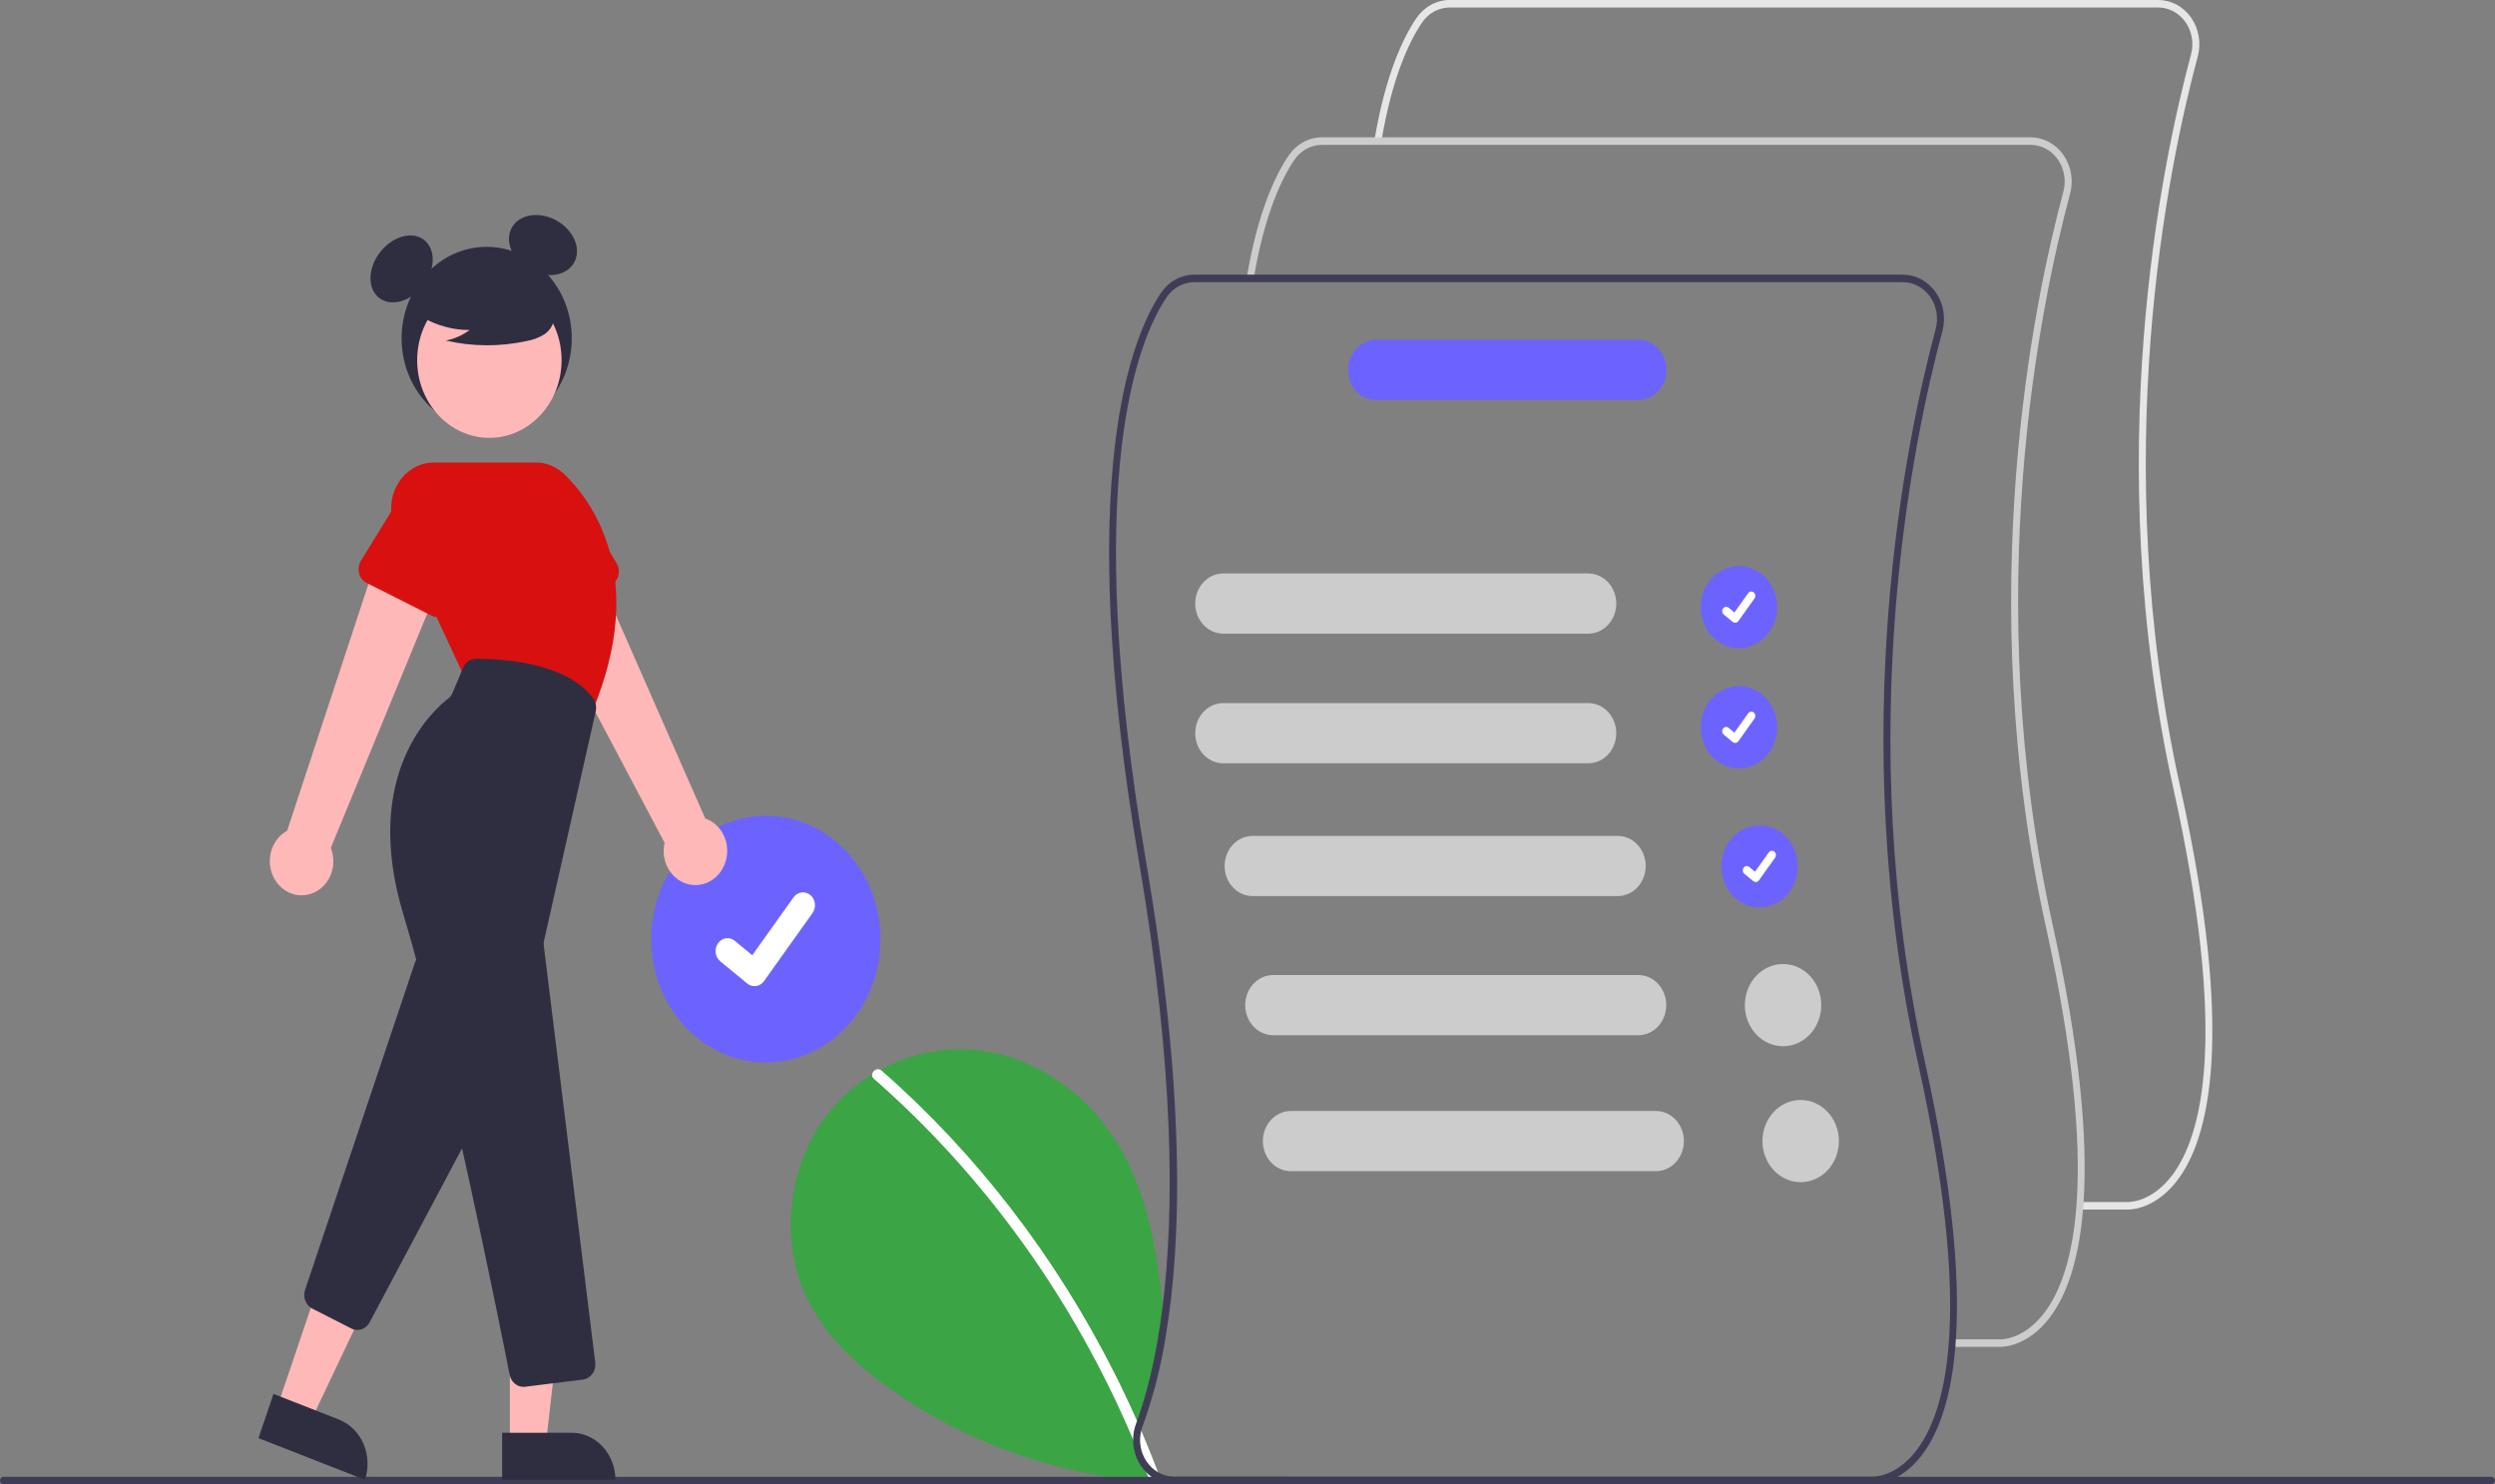 <svg width="158" height="94" viewBox="0 0 158 94" fill="none" xmlns="http://www.w3.org/2000/svg">
<rect x="0" y="0" width="158" height="94" fill="#808080" stroke="none"/>
<g clip-path="url(#clip0_7_21)">
<path d="M81.302 93.519C78.804 93.915 76.276 94.046 73.755 93.911C67.674 93.581 61.694 91.679 56.584 88.103C54.318 86.517 52.157 84.568 50.984 81.951C49.392 78.397 49.949 73.898 52.222 70.802C53.051 69.685 54.071 68.749 55.227 68.045C55.398 67.941 55.573 67.84 55.75 67.744C57.676 66.703 59.839 66.277 61.983 66.517C65.628 66.945 68.992 69.34 70.936 72.686C72.667 75.67 73.271 79.19 73.626 82.718C73.693 83.383 73.751 84.05 73.807 84.712C73.497 86.633 73.01 88.515 72.353 90.331C72.319 90.42 72.292 90.511 72.271 90.603C72.643 91.472 72.998 92.35 73.334 93.235C73.65 93.419 74.004 93.515 74.363 93.515H81.287L81.302 93.519Z" fill="#3BA445"/>
<path d="M73.191 93.689C73.145 93.711 73.095 93.723 73.045 93.724C72.995 93.726 72.945 93.716 72.898 93.696C72.851 93.677 72.808 93.647 72.772 93.609C72.736 93.572 72.708 93.527 72.688 93.477C72.658 93.401 72.63 93.325 72.6 93.249C72.332 92.548 72.051 91.854 71.757 91.166C67.991 82.294 62.374 74.476 55.342 68.319C55.302 68.289 55.27 68.247 55.25 68.199C55.229 68.151 55.221 68.097 55.227 68.045C55.237 67.984 55.26 67.927 55.293 67.878C55.327 67.828 55.371 67.787 55.421 67.758C55.471 67.73 55.527 67.713 55.584 67.711C55.641 67.708 55.698 67.72 55.75 67.744C55.778 67.758 55.804 67.775 55.828 67.796C58.837 70.432 61.597 73.38 64.068 76.597C66.54 79.811 68.717 83.275 70.567 86.941C71.072 87.942 71.551 88.957 72.005 89.987C72.094 90.191 72.183 90.397 72.271 90.603C72.643 91.472 72.998 92.35 73.334 93.234C73.34 93.249 73.345 93.265 73.351 93.279C73.368 93.317 73.377 93.358 73.378 93.4C73.379 93.442 73.372 93.484 73.357 93.523C73.342 93.562 73.319 93.597 73.29 93.625C73.262 93.654 73.228 93.676 73.191 93.689Z" fill="white"/>
<path d="M48.498 67.28C52.508 67.28 55.759 63.783 55.759 59.471C55.759 55.158 52.508 51.661 48.498 51.661C44.489 51.661 41.238 55.158 41.238 59.471C41.238 63.783 44.489 67.28 48.498 67.28Z" fill="#6C63FF"/>
<path d="M47.779 62.45C47.615 62.45 47.456 62.393 47.326 62.288L47.318 62.281L45.611 60.876C45.532 60.811 45.466 60.73 45.416 60.637C45.366 60.544 45.334 60.442 45.321 60.336C45.307 60.23 45.314 60.122 45.34 60.018C45.365 59.915 45.41 59.818 45.47 59.733C45.531 59.648 45.606 59.576 45.693 59.523C45.779 59.469 45.874 59.434 45.973 59.42C46.072 59.406 46.172 59.413 46.268 59.441C46.364 59.469 46.454 59.516 46.533 59.582L47.639 60.493L50.25 56.83C50.311 56.745 50.386 56.673 50.473 56.62C50.559 56.566 50.654 56.531 50.753 56.517C50.852 56.503 50.952 56.51 51.048 56.538C51.144 56.566 51.234 56.614 51.313 56.679L51.297 56.702L51.314 56.679C51.473 56.811 51.577 57.005 51.604 57.219C51.63 57.434 51.576 57.651 51.454 57.822L48.382 62.131C48.311 62.231 48.219 62.311 48.115 62.366C48.01 62.421 47.895 62.45 47.779 62.45Z" fill="white"/>
<path d="M157.778 94H0.222C0.163 94 0.107 93.975 0.065 93.93C0.024 93.885 0.001 93.825 0.001 93.762C0.001 93.698 0.024 93.638 0.065 93.593C0.107 93.549 0.163 93.523 0.222 93.523H157.778C157.837 93.523 157.893 93.549 157.935 93.593C157.976 93.638 157.999 93.698 157.999 93.762C157.999 93.825 157.976 93.885 157.935 93.93C157.893 93.975 157.837 94 157.778 94Z" fill="#3F3D56"/>
<path d="M30.82 27.221C33.796 27.221 36.208 24.627 36.208 21.426C36.208 18.226 33.796 15.632 30.82 15.632C27.845 15.632 25.432 18.226 25.432 21.426C25.432 24.627 27.845 27.221 30.82 27.221Z" fill="#2F2E41"/>
<path d="M26.615 18.302C27.485 17.366 27.662 16.037 27.009 15.335C26.356 14.632 25.121 14.822 24.25 15.759C23.379 16.695 23.203 18.023 23.856 18.726C24.509 19.428 25.744 19.238 26.615 18.302Z" fill="#2F2E41"/>
<path d="M36.436 16.462C36.798 15.548 36.175 14.386 35.042 13.866C33.91 13.346 32.698 13.664 32.335 14.578C31.972 15.491 32.596 16.653 33.729 17.174C34.861 17.694 36.073 17.375 36.436 16.462Z" fill="#2F2E41"/>
<path d="M45.823 54.883C45.959 54.604 46.037 54.297 46.051 53.983C46.065 53.669 46.014 53.355 45.903 53.064C45.792 52.773 45.623 52.512 45.408 52.299C45.193 52.086 44.938 51.926 44.659 51.831L36.874 34.118L33.313 36.804L42.085 53.37C41.967 53.885 42.029 54.427 42.258 54.896C42.488 55.364 42.869 55.726 43.33 55.912C43.79 56.099 44.299 56.097 44.758 55.907C45.218 55.717 45.597 55.353 45.823 54.883Z" fill="#FFB8B8"/>
<path d="M38.659 37.073L34.525 39.062C34.407 39.118 34.279 39.147 34.15 39.146C34.022 39.145 33.894 39.113 33.778 39.055C33.661 38.996 33.557 38.91 33.474 38.805C33.391 38.699 33.33 38.575 33.295 38.442L32.076 33.766C31.81 33.117 31.794 32.381 32.032 31.719C32.27 31.058 32.742 30.525 33.345 30.238C33.948 29.95 34.632 29.931 35.247 30.185C35.863 30.439 36.36 30.946 36.629 31.593L39.049 35.674C39.118 35.791 39.163 35.923 39.181 36.06C39.199 36.197 39.189 36.337 39.152 36.47C39.115 36.603 39.052 36.725 38.967 36.829C38.882 36.934 38.777 37.017 38.659 37.073Z" fill="#D81010"/>
<path d="M19.564 56.639C19.849 56.567 20.116 56.43 20.346 56.236C20.576 56.042 20.763 55.796 20.895 55.515C21.028 55.235 21.101 54.927 21.11 54.612C21.12 54.298 21.065 53.985 20.95 53.696L28.323 35.781L24.105 34.638L18.184 52.608C17.745 52.848 17.404 53.253 17.224 53.746C17.044 54.239 17.039 54.785 17.209 55.282C17.379 55.779 17.713 56.192 18.147 56.442C18.581 56.692 19.085 56.762 19.564 56.639Z" fill="#FFB8B8"/>
<path d="M17.554 89.112L19.699 89.952L23.731 81.454L20.566 80.215L17.554 89.112Z" fill="#FFB8B8"/>
<path d="M23.11 93.714L16.369 91.074L17.318 88.273L21.454 89.893C22.145 90.163 22.707 90.718 23.018 91.434C23.328 92.151 23.361 92.971 23.11 93.714Z" fill="#2F2E41"/>
<path d="M22.627 84.222C22.495 84.222 22.365 84.191 22.247 84.13L19.782 82.874C19.58 82.772 19.42 82.593 19.335 82.371C19.25 82.149 19.246 81.901 19.322 81.675L26.278 60.957C26.336 60.785 26.438 60.635 26.572 60.523C26.705 60.411 26.866 60.342 27.035 60.325C27.204 60.307 27.374 60.341 27.525 60.423C27.677 60.505 27.803 60.632 27.891 60.788L31.57 67.384C31.652 67.531 31.696 67.698 31.698 67.87C31.699 68.041 31.659 68.21 31.579 68.358L23.409 83.737C23.33 83.885 23.216 84.007 23.078 84.093C22.941 84.178 22.785 84.222 22.627 84.222Z" fill="#2F2E41"/>
<path d="M30.991 27.728C33.516 27.728 35.563 25.526 35.563 22.81C35.563 20.094 33.516 17.892 30.991 17.892C28.466 17.892 26.418 20.094 26.418 22.81C26.418 25.526 28.466 27.728 30.991 27.728Z" fill="#FFB8B8"/>
<path d="M37.46 45.17L29.364 42.775L25.058 33.513C24.851 33.068 24.753 32.573 24.774 32.076C24.794 31.579 24.933 31.096 25.176 30.673C25.419 30.25 25.759 29.9 26.163 29.658C26.567 29.416 27.022 29.289 27.485 29.289H33.926C34.595 29.288 35.24 29.554 35.738 30.034C37.466 31.699 41.096 36.498 37.495 45.086L37.46 45.17Z" fill="#D81010"/>
<path d="M27.325 38.985L23.223 36.919C23.106 36.861 23.002 36.776 22.919 36.67C22.836 36.564 22.774 36.44 22.739 36.307C22.705 36.174 22.697 36.034 22.717 35.897C22.737 35.76 22.784 35.629 22.855 35.514L25.348 31.464C25.631 30.824 26.139 30.33 26.759 30.091C27.38 29.853 28.064 29.889 28.66 30.191C29.256 30.494 29.717 31.038 29.94 31.705C30.164 32.372 30.133 33.107 29.853 33.749L28.564 38.388C28.527 38.52 28.464 38.643 28.379 38.747C28.294 38.851 28.189 38.935 28.071 38.991C27.954 39.048 27.826 39.077 27.697 39.076C27.569 39.074 27.441 39.043 27.325 38.985Z" fill="#D81010"/>
<path d="M32.288 91.434H34.57L35.656 81.965L32.287 81.966L32.288 91.434Z" fill="#FFB8B8"/>
<path d="M38.972 93.713L31.798 93.714L31.798 90.733L36.2 90.733C36.935 90.733 37.64 91.047 38.16 91.606C38.68 92.165 38.972 92.923 38.972 93.713Z" fill="#2F2E41"/>
<path d="M33.149 87.826C32.944 87.826 32.745 87.751 32.586 87.611C32.426 87.472 32.317 87.278 32.275 87.062C31.619 83.737 28.211 66.708 25.552 57.936C22.846 49.011 27.454 44.946 28.405 44.222C28.507 44.145 28.587 44.041 28.639 43.919L29.33 42.284C29.401 42.115 29.517 41.972 29.662 41.872C29.807 41.771 29.976 41.718 30.148 41.718H30.154C35.335 41.751 37.077 43.508 37.585 44.261C37.66 44.374 37.711 44.502 37.736 44.638C37.76 44.774 37.756 44.914 37.725 45.048L34.447 59.594C34.427 59.684 34.422 59.778 34.434 59.87L37.695 86.281C37.711 86.408 37.703 86.537 37.672 86.66C37.64 86.784 37.587 86.9 37.513 87.001C37.44 87.102 37.349 87.186 37.245 87.249C37.142 87.312 37.027 87.352 36.909 87.366L33.255 87.82C33.22 87.824 33.184 87.826 33.149 87.826Z" fill="#2F2E41"/>
<path d="M26.186 19.716C27.231 20.491 28.471 20.903 29.74 20.898C29.288 21.235 28.772 21.463 28.23 21.566C29.917 21.955 31.661 21.966 33.352 21.597C33.728 21.532 34.091 21.398 34.425 21.201C34.591 21.101 34.736 20.965 34.85 20.801C34.964 20.637 35.044 20.449 35.086 20.249C35.199 19.558 34.699 18.931 34.179 18.508C33.383 17.871 32.465 17.431 31.492 17.222C30.519 17.013 29.514 17.039 28.552 17.299C27.923 17.474 27.293 17.769 26.885 18.312C26.477 18.855 26.356 19.692 26.745 20.251L26.186 19.716Z" fill="#2F2E41"/>
<path d="M110.122 41.049C111.458 41.049 112.542 39.883 112.542 38.446C112.542 37.008 111.458 35.843 110.122 35.843C108.785 35.843 107.701 37.008 107.701 38.446C107.701 39.883 108.785 41.049 110.122 41.049Z" fill="#6C63FF"/>
<path d="M109.882 39.439C109.827 39.439 109.774 39.42 109.731 39.385L109.728 39.383L109.159 38.914C109.133 38.892 109.111 38.865 109.094 38.834C109.077 38.803 109.066 38.769 109.062 38.734C109.058 38.699 109.06 38.663 109.068 38.628C109.077 38.593 109.092 38.561 109.112 38.533C109.132 38.504 109.157 38.48 109.186 38.463C109.215 38.445 109.247 38.433 109.28 38.428C109.312 38.424 109.346 38.426 109.378 38.435C109.41 38.445 109.44 38.461 109.467 38.483L109.835 38.786L110.706 37.565C110.726 37.537 110.751 37.513 110.78 37.495C110.808 37.477 110.84 37.466 110.873 37.461C110.906 37.456 110.939 37.459 110.971 37.468C111.003 37.477 111.034 37.493 111.06 37.515C111.113 37.559 111.148 37.624 111.157 37.695C111.165 37.767 111.147 37.839 111.107 37.896L110.083 39.333C110.059 39.366 110.029 39.392 109.994 39.411C109.959 39.429 109.921 39.439 109.882 39.439Z" fill="white"/>
<path d="M110.122 48.658C111.458 48.658 112.542 47.492 112.542 46.055C112.542 44.617 111.458 43.452 110.122 43.452C108.785 43.452 107.701 44.617 107.701 46.055C107.701 47.492 108.785 48.658 110.122 48.658Z" fill="#6C63FF"/>
<path d="M109.882 47.048C109.827 47.048 109.774 47.029 109.731 46.994L109.728 46.992L109.159 46.523C109.133 46.502 109.111 46.474 109.094 46.444C109.077 46.413 109.066 46.378 109.062 46.343C109.058 46.307 109.06 46.272 109.068 46.237C109.077 46.202 109.092 46.17 109.112 46.142C109.132 46.113 109.157 46.09 109.186 46.072C109.215 46.054 109.247 46.042 109.28 46.038C109.312 46.033 109.346 46.035 109.378 46.044C109.41 46.054 109.44 46.07 109.467 46.092L109.835 46.395L110.706 45.174C110.726 45.146 110.751 45.122 110.78 45.104C110.808 45.087 110.84 45.075 110.873 45.07C110.906 45.066 110.939 45.068 110.971 45.077C111.003 45.086 111.034 45.102 111.06 45.124C111.113 45.168 111.148 45.233 111.157 45.304C111.165 45.376 111.147 45.448 111.107 45.505L110.083 46.942C110.059 46.975 110.029 47.002 109.994 47.02C109.959 47.038 109.921 47.048 109.882 47.048Z" fill="white"/>
<path d="M111.425 57.468C112.761 57.468 113.845 56.303 113.845 54.865C113.845 53.427 112.761 52.262 111.425 52.262C110.088 52.262 109.005 53.427 109.005 54.865C109.005 56.303 110.088 57.468 111.425 57.468Z" fill="#6C63FF"/>
<path d="M111.185 55.858C111.13 55.858 111.077 55.839 111.034 55.804L111.031 55.802L110.462 55.334C110.436 55.312 110.414 55.285 110.397 55.254C110.38 55.223 110.37 55.189 110.365 55.153C110.361 55.118 110.363 55.082 110.371 55.047C110.38 55.013 110.395 54.98 110.415 54.952C110.435 54.924 110.46 54.9 110.489 54.882C110.518 54.864 110.55 54.853 110.583 54.848C110.616 54.843 110.649 54.846 110.681 54.855C110.713 54.864 110.743 54.88 110.77 54.902L111.138 55.206L112.009 53.985C112.029 53.956 112.054 53.933 112.083 53.915C112.112 53.897 112.143 53.885 112.176 53.881C112.209 53.876 112.243 53.878 112.275 53.888C112.307 53.897 112.337 53.913 112.363 53.934C112.416 53.978 112.451 54.043 112.46 54.115C112.469 54.186 112.451 54.258 112.41 54.316L111.386 55.752C111.362 55.785 111.332 55.812 111.297 55.83C111.262 55.849 111.224 55.858 111.185 55.858Z" fill="white"/>
<path d="M134.763 76.599C134.738 76.599 134.722 76.598 134.716 76.598L131.712 76.598V76.121H134.727C134.797 76.124 136.221 76.168 137.534 74.455C139.49 71.902 141.096 65.582 137.641 49.973C132.994 28.984 136.87 10.441 138.751 3.443C138.844 3.097 138.861 2.732 138.8 2.378C138.739 2.024 138.602 1.689 138.401 1.402C138.199 1.114 137.938 0.881 137.638 0.72C137.338 0.559 137.008 0.476 136.673 0.477H91.799C91.458 0.477 91.121 0.564 90.817 0.73C90.513 0.897 90.25 1.138 90.049 1.435C89.252 2.614 88.158 4.88 87.473 8.976L87.037 8.892C87.737 4.706 88.866 2.374 89.691 1.154C89.933 0.797 90.25 0.507 90.616 0.306C90.983 0.105 91.388 0.001 91.799 1.29686e-06H136.673C137.076 -0 137.475 0.1 137.836 0.294C138.197 0.487 138.512 0.769 138.755 1.115C138.998 1.462 139.162 1.865 139.235 2.292C139.309 2.719 139.289 3.158 139.177 3.576C137.305 10.537 133.45 28.984 138.072 49.862C141.576 65.691 139.891 72.148 137.861 74.777C136.522 76.511 135.047 76.599 134.763 76.599Z" fill="#E6E6E6"/>
<path d="M126.677 85.295C126.652 85.295 126.636 85.294 126.631 85.294L123.626 85.294V84.818H126.642C126.712 84.82 128.136 84.864 129.449 83.151C131.404 80.598 133.011 74.278 129.555 58.669C124.909 37.68 128.784 19.137 130.666 12.139C130.759 11.793 130.775 11.428 130.714 11.074C130.653 10.72 130.517 10.386 130.315 10.098C130.114 9.81 129.853 9.577 129.553 9.416C129.253 9.256 128.922 9.172 128.587 9.173H83.713C83.372 9.173 83.036 9.26 82.732 9.427C82.428 9.593 82.165 9.834 81.963 10.131C81.166 11.31 80.072 13.576 79.388 17.673L78.952 17.588C79.651 13.403 80.781 11.07 81.605 9.851C81.847 9.493 82.165 9.203 82.531 9.002C82.897 8.802 83.302 8.697 83.713 8.696H128.587C128.991 8.696 129.389 8.796 129.751 8.99C130.112 9.183 130.426 9.465 130.669 9.812C130.912 10.158 131.077 10.561 131.15 10.988C131.223 11.415 131.203 11.854 131.091 12.272C129.219 19.233 125.364 37.68 129.986 58.559C133.49 74.388 131.806 80.844 129.776 83.473C128.437 85.207 126.961 85.295 126.677 85.295Z" fill="#CCCCCC"/>
<path d="M121.901 67.256C117.278 46.377 121.134 27.929 123.007 20.969C123.118 20.552 123.138 20.112 123.065 19.685C122.991 19.259 122.827 18.856 122.584 18.509C122.341 18.162 122.027 17.881 121.665 17.687C121.304 17.493 120.906 17.393 120.503 17.393H75.628C75.217 17.393 74.812 17.498 74.446 17.698C74.079 17.899 73.762 18.189 73.52 18.546C71.709 21.225 67.95 30.11 72.148 54.693C74.393 67.844 74.36 76.811 73.626 82.718C73.215 86.044 72.58 88.399 72.005 89.987L71.943 90.155C71.822 90.476 71.759 90.819 71.757 91.166C71.753 91.558 71.826 91.946 71.971 92.305C72.117 92.664 72.331 92.985 72.6 93.249C72.776 93.426 72.975 93.574 73.191 93.689C73.37 93.787 73.559 93.862 73.755 93.911C73.954 93.964 74.158 93.99 74.364 93.99H118.546C118.552 93.99 118.566 93.992 118.592 93.992C118.875 93.992 120.352 93.903 121.69 92.169C123.72 89.54 125.404 83.085 121.901 67.256ZM121.363 91.847C120.05 93.561 118.626 93.517 118.557 93.515H74.364C74.01 93.515 73.661 93.421 73.349 93.243C73.036 93.065 72.769 92.807 72.571 92.492C72.396 92.219 72.279 91.909 72.227 91.583C72.175 91.257 72.19 90.923 72.271 90.603C72.292 90.511 72.319 90.42 72.353 90.331C73.01 88.515 73.497 86.633 73.807 84.713C74.857 78.555 75.052 69.054 72.584 54.607C68.417 30.206 72.102 21.456 73.877 18.826C74.079 18.53 74.342 18.29 74.646 18.123C74.951 17.957 75.287 17.87 75.628 17.869H120.503C120.837 17.869 121.168 17.952 121.467 18.113C121.767 18.273 122.028 18.507 122.229 18.794C122.431 19.082 122.567 19.416 122.628 19.77C122.689 20.124 122.673 20.489 122.58 20.835C120.698 27.833 116.824 46.377 121.471 67.366C124.926 82.974 123.319 89.294 121.363 91.847Z" fill="#3F3D56"/>
<path d="M100.582 40.128H77.462C76.992 40.128 76.541 39.927 76.209 39.569C75.876 39.212 75.69 38.727 75.69 38.222C75.69 37.716 75.876 37.231 76.209 36.874C76.541 36.516 76.992 36.316 77.462 36.316H100.582C101.052 36.316 101.503 36.516 101.835 36.874C102.167 37.231 102.354 37.716 102.354 38.222C102.354 38.727 102.167 39.212 101.835 39.569C101.503 39.927 101.052 40.128 100.582 40.128Z" fill="#CCCCCC"/>
<path d="M100.582 48.337H77.462C76.992 48.337 76.541 48.137 76.209 47.779C75.876 47.422 75.69 46.937 75.69 46.431C75.69 45.926 75.876 45.441 76.209 45.084C76.541 44.726 76.992 44.525 77.462 44.525H100.582C101.052 44.525 101.503 44.726 101.835 45.084C102.167 45.441 102.354 45.926 102.354 46.431C102.354 46.937 102.167 47.422 101.835 47.779C101.503 48.137 101.052 48.337 100.582 48.337Z" fill="#CCCCCC"/>
<path d="M102.444 56.747H79.324C78.854 56.747 78.403 56.547 78.071 56.189C77.738 55.832 77.552 55.347 77.552 54.841C77.552 54.336 77.738 53.851 78.071 53.494C78.403 53.136 78.854 52.935 79.324 52.935H102.444C102.914 52.935 103.365 53.136 103.697 53.494C104.029 53.851 104.216 54.336 104.216 54.841C104.216 55.347 104.029 55.832 103.697 56.189C103.365 56.547 102.914 56.747 102.444 56.747Z" fill="#CCCCCC"/>
<path d="M103.747 65.558H80.627C80.157 65.558 79.706 65.357 79.374 64.999C79.041 64.642 78.855 64.157 78.855 63.652C78.855 63.146 79.041 62.661 79.374 62.304C79.706 61.947 80.157 61.746 80.627 61.746H103.747C104.217 61.746 104.668 61.947 105 62.304C105.332 62.661 105.519 63.146 105.519 63.652C105.519 64.157 105.332 64.642 105 64.999C104.668 65.357 104.217 65.558 103.747 65.558Z" fill="#CCCCCC"/>
<path d="M103.757 25.328H87.143C86.91 25.328 86.68 25.279 86.464 25.184C86.249 25.088 86.053 24.948 85.889 24.771C85.724 24.594 85.593 24.383 85.504 24.152C85.415 23.921 85.369 23.673 85.369 23.422C85.369 23.172 85.415 22.924 85.504 22.692C85.593 22.461 85.724 22.251 85.889 22.074C86.053 21.897 86.249 21.756 86.464 21.661C86.68 21.565 86.91 21.516 87.143 21.516H103.757C104.227 21.516 104.678 21.717 105.01 22.074C105.342 22.432 105.529 22.917 105.529 23.422C105.529 23.928 105.342 24.412 105.01 24.77C104.678 25.127 104.227 25.328 103.757 25.328Z" fill="#6C63FF"/>
<path d="M112.914 66.255C114.251 66.255 115.334 65.089 115.334 63.652C115.334 62.214 114.251 61.049 112.914 61.049C111.577 61.049 110.494 62.214 110.494 63.652C110.494 65.089 111.577 66.255 112.914 66.255Z" fill="#CCCCCC"/>
<path d="M104.864 74.168H81.744C81.274 74.168 80.823 73.967 80.491 73.61C80.159 73.252 79.972 72.767 79.972 72.262C79.972 71.757 80.159 71.272 80.491 70.914C80.823 70.557 81.274 70.356 81.744 70.356H104.864C105.334 70.356 105.785 70.557 106.117 70.914C106.449 71.272 106.636 71.757 106.636 72.262C106.636 72.767 106.449 73.252 106.117 73.61C105.785 73.967 105.334 74.168 104.864 74.168Z" fill="#CCCCCC"/>
<path d="M114.031 74.865C115.368 74.865 116.451 73.7 116.451 72.262C116.451 70.824 115.368 69.659 114.031 69.659C112.695 69.659 111.611 70.824 111.611 72.262C111.611 73.7 112.695 74.865 114.031 74.865Z" fill="#CCCCCC"/>
</g>
<defs>
<clipPath id="clip0_7_21">
<rect width="158" height="94" fill="white"/>
</clipPath>
</defs>
</svg>
